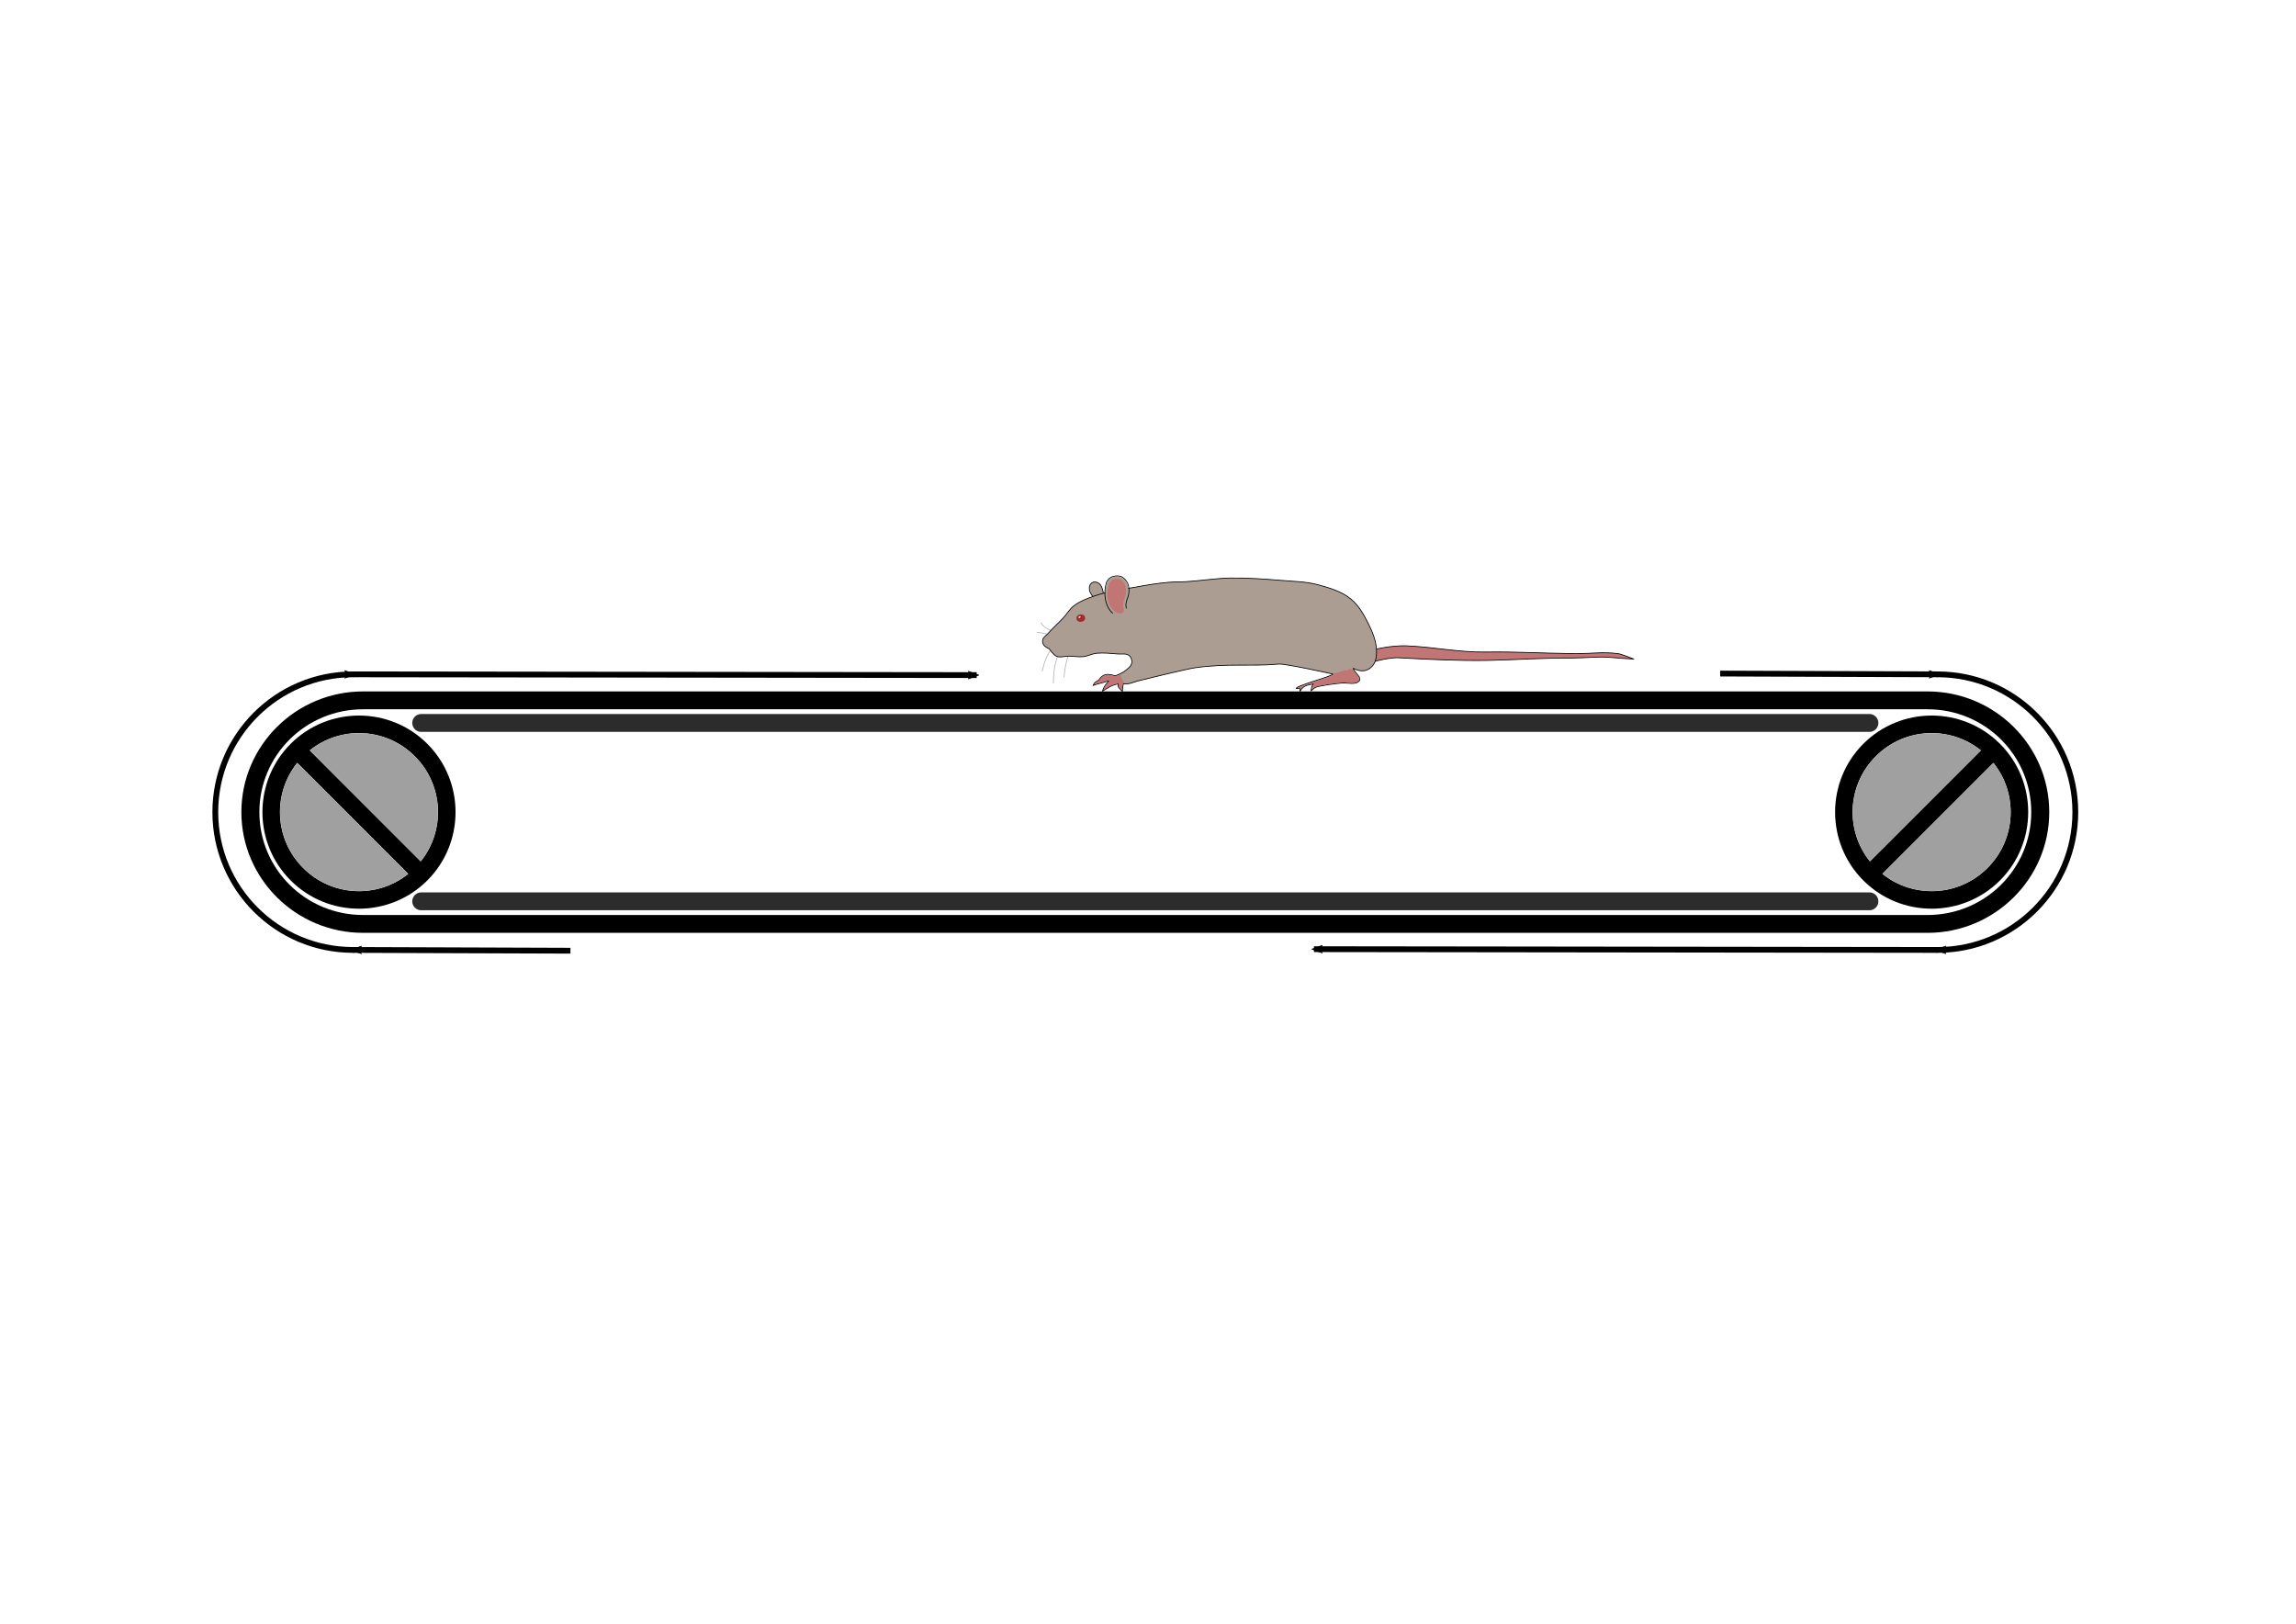 <?xml version="1.0" encoding="UTF-8" standalone="no"?>
<!-- Created with Inkscape (http://www.inkscape.org/) -->

<svg
   xmlns:dc="http://purl.org/dc/elements/1.1/"
   xmlns:cc="http://creativecommons.org/ns#"
   xmlns:rdf="http://www.w3.org/1999/02/22-rdf-syntax-ns#"
   xmlns:svg="http://www.w3.org/2000/svg"
   xmlns="http://www.w3.org/2000/svg"
   xmlns:sodipodi="http://sodipodi.sourceforge.net/DTD/sodipodi-0.dtd"
   xmlns:inkscape="http://www.inkscape.org/namespaces/inkscape"
   width="1189mm"
   height="841mm"
   viewBox="0 0 4212.992 2979.921"
   id="svg2"
   version="1.1"
   inkscape:version="0.91 r13725"
   sodipodi:docname="TreadmillSketch.svg">
  <title
     id="title4159">TreadmillSketch</title>
  <defs
     id="defs4">
    <marker
       inkscape:stockid="Arrow2Mstart"
       orient="auto"
       refY="0.0"
       refX="0.0"
       id="marker9438"
       style="overflow:visible"
       inkscape:isstock="true">
      <path
         id="path9440"
         style="fill-rule:evenodd;stroke-width:0.625;stroke-linejoin:round;stroke:#000000;stroke-opacity:1;fill:#000000;fill-opacity:1"
         d="M 8.719,4.034 L -2.207,0.016 L 8.719,-4.002 C 6.973,-1.63 6.983,1.616 8.719,4.034 z "
         transform="scale(0.6) translate(0,0)" />
    </marker>
    <marker
       inkscape:stockid="Arrow2Mend"
       orient="auto"
       refY="0.0"
       refX="0.0"
       id="marker9170"
       style="overflow:visible;"
       inkscape:isstock="true">
      <path
         id="path9172"
         style="fill-rule:evenodd;stroke-width:0.625;stroke-linejoin:round;stroke:#000000;stroke-opacity:1;fill:#000000;fill-opacity:1"
         d="M 8.719,4.034 L -2.207,0.016 L 8.719,-4.002 C 6.973,-1.63 6.983,1.616 8.719,4.034 z "
         transform="scale(0.6) rotate(180) translate(0,0)" />
    </marker>
    <marker
       inkscape:isstock="true"
       style="overflow:visible;"
       id="marker8992"
       refX="0.0"
       refY="0.0"
       orient="auto"
       inkscape:stockid="Arrow2Mend"
       inkscape:collect="always">
      <path
         transform="scale(0.6) rotate(180) translate(0,0)"
         d="M 8.719,4.034 L -2.207,0.016 L 8.719,-4.002 C 6.973,-1.63 6.983,1.616 8.719,4.034 z "
         style="fill-rule:evenodd;stroke-width:0.625;stroke-linejoin:round;stroke:#000000;stroke-opacity:1;fill:#000000;fill-opacity:1"
         id="path8994" />
    </marker>
    <marker
       inkscape:stockid="Arrow1Send"
       orient="auto"
       refY="0.0"
       refX="0.0"
       id="marker8414"
       style="overflow:visible;"
       inkscape:isstock="true">
      <path
         id="path8416"
         d="M 0.0,0.0 L 5.0,-5.0 L -12.5,0.0 L 5.0,5.0 L 0.0,0.0 z "
         style="fill-rule:evenodd;stroke:#000000;stroke-width:1pt;stroke-opacity:1;fill:#000000;fill-opacity:1"
         transform="scale(0.2) rotate(180) translate(6,0)" />
    </marker>
    <marker
       inkscape:stockid="Arrow1Mend"
       orient="auto"
       refY="0.0"
       refX="0.0"
       id="marker8296"
       style="overflow:visible;"
       inkscape:isstock="true">
      <path
         id="path8298"
         d="M 0.0,0.0 L 5.0,-5.0 L -12.5,0.0 L 5.0,5.0 L 0.0,0.0 z "
         style="fill-rule:evenodd;stroke:#000000;stroke-width:1pt;stroke-opacity:1;fill:#000000;fill-opacity:1"
         transform="scale(0.4) rotate(180) translate(10,0)" />
    </marker>
    <marker
       inkscape:stockid="Arrow1Mend"
       orient="auto"
       refY="0.0"
       refX="0.0"
       id="marker8190"
       style="overflow:visible;"
       inkscape:isstock="true">
      <path
         id="path8192"
         d="M 0.0,0.0 L 5.0,-5.0 L -12.5,0.0 L 5.0,5.0 L 0.0,0.0 z "
         style="fill-rule:evenodd;stroke:#000000;stroke-width:1pt;stroke-opacity:1;fill:#000000;fill-opacity:1"
         transform="scale(0.4) rotate(180) translate(10,0)" />
    </marker>
    <marker
       inkscape:stockid="Arrow1Mend"
       orient="auto"
       refY="0.0"
       refX="0.0"
       id="Arrow1Mend"
       style="overflow:visible;"
       inkscape:isstock="true">
      <path
         id="path5956"
         d="M 0.0,0.0 L 5.0,-5.0 L -12.5,0.0 L 5.0,5.0 L 0.0,0.0 z "
         style="fill-rule:evenodd;stroke:#000000;stroke-width:1pt;stroke-opacity:1;fill:#000000;fill-opacity:1"
         transform="scale(0.4) rotate(180) translate(10,0)" />
    </marker>
    <marker
       inkscape:stockid="Arrow2Mend"
       orient="auto"
       refY="0.0"
       refX="0.0"
       id="Arrow2Mend"
       style="overflow:visible;"
       inkscape:isstock="true">
      <path
         id="path5974"
         style="fill-rule:evenodd;stroke-width:0.625;stroke-linejoin:round;stroke:#000000;stroke-opacity:1;fill:#000000;fill-opacity:1"
         d="M 8.719,4.034 L -2.207,0.016 L 8.719,-4.002 C 6.973,-1.63 6.983,1.616 8.719,4.034 z "
         transform="scale(0.6) rotate(180) translate(0,0)" />
    </marker>
    <marker
       inkscape:stockid="Arrow1Send"
       orient="auto"
       refY="0.0"
       refX="0.0"
       id="Arrow1Send"
       style="overflow:visible;"
       inkscape:isstock="true">
      <path
         id="path5962"
         d="M 0.0,0.0 L 5.0,-5.0 L -12.5,0.0 L 5.0,5.0 L 0.0,0.0 z "
         style="fill-rule:evenodd;stroke:#000000;stroke-width:1pt;stroke-opacity:1;fill:#000000;fill-opacity:1"
         transform="scale(0.2) rotate(180) translate(6,0)" />
    </marker>
    <marker
       inkscape:stockid="Arrow2Send"
       orient="auto"
       refY="0.0"
       refX="0.0"
       id="Arrow2Send"
       style="overflow:visible;"
       inkscape:isstock="true">
      <path
         id="path5980"
         style="fill-rule:evenodd;stroke-width:0.625;stroke-linejoin:round;stroke:#000000;stroke-opacity:1;fill:#000000;fill-opacity:1"
         d="M 8.719,4.034 L -2.207,0.016 L 8.719,-4.002 C 6.973,-1.63 6.983,1.616 8.719,4.034 z "
         transform="scale(0.3) rotate(180) translate(-2.3,0)" />
    </marker>
    <marker
       inkscape:stockid="Arrow2Lend"
       orient="auto"
       refY="0.0"
       refX="0.0"
       id="Arrow2Lend"
       style="overflow:visible;"
       inkscape:isstock="true">
      <path
         id="path5968"
         style="fill-rule:evenodd;stroke-width:0.625;stroke-linejoin:round;stroke:#000000;stroke-opacity:1;fill:#000000;fill-opacity:1"
         d="M 8.719,4.034 L -2.207,0.016 L 8.719,-4.002 C 6.973,-1.63 6.983,1.616 8.719,4.034 z "
         transform="scale(1.1) rotate(180) translate(1,0)" />
    </marker>
    <marker
       inkscape:stockid="Arrow2Mstart"
       orient="auto"
       refY="0.0"
       refX="0.0"
       id="Arrow2Mstart"
       style="overflow:visible"
       inkscape:isstock="true">
      <path
         id="path5971"
         style="fill-rule:evenodd;stroke-width:0.625;stroke-linejoin:round;stroke:#000000;stroke-opacity:1;fill:#000000;fill-opacity:1"
         d="M 8.719,4.034 L -2.207,0.016 L 8.719,-4.002 C 6.973,-1.63 6.983,1.616 8.719,4.034 z "
         transform="scale(0.6) translate(0,0)" />
    </marker>
    <marker
       inkscape:stockid="Arrow2Lstart"
       orient="auto"
       refY="0.0"
       refX="0.0"
       id="Arrow2Lstart"
       style="overflow:visible"
       inkscape:isstock="true">
      <path
         id="path5965"
         style="fill-rule:evenodd;stroke-width:0.625;stroke-linejoin:round;stroke:#000000;stroke-opacity:1;fill:#000000;fill-opacity:1"
         d="M 8.719,4.034 L -2.207,0.016 L 8.719,-4.002 C 6.973,-1.63 6.983,1.616 8.719,4.034 z "
         transform="scale(1.1) translate(1,0)" />
    </marker>
    <marker
       inkscape:stockid="Arrow1Lstart"
       orient="auto"
       refY="0.0"
       refX="0.0"
       id="Arrow1Lstart"
       style="overflow:visible"
       inkscape:isstock="true">
      <path
         id="path5947"
         d="M 0.0,0.0 L 5.0,-5.0 L -12.5,0.0 L 5.0,5.0 L 0.0,0.0 z "
         style="fill-rule:evenodd;stroke:#000000;stroke-width:1pt;stroke-opacity:1;fill:#000000;fill-opacity:1"
         transform="scale(0.8) translate(12.5,0)" />
    </marker>
    <marker
       inkscape:isstock="true"
       style="overflow:visible;"
       id="marker7098"
       refX="0.0"
       refY="0.0"
       orient="auto"
       inkscape:stockid="Arrow1Lend">
      <path
         transform="scale(0.8) rotate(180) translate(12.5,0)"
         style="fill-rule:evenodd;stroke:#000000;stroke-width:1pt;stroke-opacity:1;fill:#000000;fill-opacity:1"
         d="M 0.0,0.0 L 5.0,-5.0 L -12.5,0.0 L 5.0,5.0 L 0.0,0.0 z "
         id="path7100" />
    </marker>
    <marker
       inkscape:isstock="true"
       style="overflow:visible;"
       id="marker6830"
       refX="0.0"
       refY="0.0"
       orient="auto"
       inkscape:stockid="Arrow1Lend">
      <path
         transform="scale(0.8) rotate(180) translate(12.5,0)"
         style="fill-rule:evenodd;stroke:#000000;stroke-width:1pt;stroke-opacity:0.825;fill:#000000;fill-opacity:1"
         d="M 0.0,0.0 L 5.0,-5.0 L -12.5,0.0 L 5.0,5.0 L 0.0,0.0 z "
         id="path6832" />
    </marker>
    <marker
       inkscape:isstock="true"
       style="overflow:visible;"
       id="marker6784"
       refX="0.0"
       refY="0.0"
       orient="auto"
       inkscape:stockid="Arrow1Lend">
      <path
         transform="scale(0.8) rotate(180) translate(12.5,0)"
         style="fill-rule:evenodd;stroke:#000000;stroke-width:1pt;stroke-opacity:0.825;fill:#000000;fill-opacity:1"
         d="M 0.0,0.0 L 5.0,-5.0 L -12.5,0.0 L 5.0,5.0 L 0.0,0.0 z "
         id="path6786" />
    </marker>
    <marker
       inkscape:isstock="true"
       style="overflow:visible;"
       id="marker6744"
       refX="0.0"
       refY="0.0"
       orient="auto"
       inkscape:stockid="Arrow1Lend">
      <path
         transform="scale(0.8) rotate(180) translate(12.5,0)"
         style="fill-rule:evenodd;stroke:#000000;stroke-width:1pt;stroke-opacity:0.825;fill:none;fill-opacity:0.825"
         d="M 0.0,0.0 L 5.0,-5.0 L -12.5,0.0 L 5.0,5.0 L 0.0,0.0 z "
         id="path6746" />
    </marker>
    <marker
       inkscape:isstock="true"
       style="overflow:visible;"
       id="marker6652"
       refX="0.0"
       refY="0.0"
       orient="auto"
       inkscape:stockid="Arrow1Lend">
      <path
         transform="scale(0.8) rotate(180) translate(12.5,0)"
         style="fill-rule:evenodd;stroke:#000000;stroke-width:1pt;stroke-opacity:0.825;fill:#000000;fill-opacity:1"
         d="M 0.0,0.0 L 5.0,-5.0 L -12.5,0.0 L 5.0,5.0 L 0.0,0.0 z "
         id="path6654" />
    </marker>
    <marker
       inkscape:stockid="Arrow1Lend"
       orient="auto"
       refY="0.0"
       refX="0.0"
       id="Arrow1Lend"
       style="overflow:visible;"
       inkscape:isstock="true">
      <path
         id="path5950"
         d="M 0.0,0.0 L 5.0,-5.0 L -12.5,0.0 L 5.0,5.0 L 0.0,0.0 z "
         style="fill-rule:evenodd;stroke:#000000;stroke-width:1pt;stroke-opacity:0.825;fill:#000000;fill-opacity:1"
         transform="scale(0.8) rotate(180) translate(12.5,0)" />
    </marker>
    <marker
       inkscape:stockid="Arrow2Mend"
       orient="auto"
       refY="0"
       refX="0"
       id="marker9170-6"
       style="overflow:visible"
       inkscape:isstock="true">
      <path
         inkscape:connector-curvature="0"
         id="path9172-0"
         style="fill:#000000;fill-opacity:1;fill-rule:evenodd;stroke:#000000;stroke-width:0.625;stroke-linejoin:round;stroke-opacity:1"
         d="M 8.719,4.034 -2.207,0.016 8.719,-4.002 c -1.745,2.372 -1.735,5.617 -6e-7,8.035 z"
         transform="scale(-0.6,-0.6)" />
    </marker>
    <marker
       inkscape:stockid="Arrow2Mstart"
       orient="auto"
       refY="0"
       refX="0"
       id="marker9438-6"
       style="overflow:visible"
       inkscape:isstock="true">
      <path
         inkscape:connector-curvature="0"
         id="path9440-2"
         style="fill:#000000;fill-opacity:1;fill-rule:evenodd;stroke:#000000;stroke-width:0.625;stroke-linejoin:round;stroke-opacity:1"
         d="M 8.719,4.034 -2.207,0.016 8.719,-4.002 c -1.745,2.372 -1.735,5.617 -6e-7,8.035 z"
         transform="scale(0.6,0.6)" />
    </marker>
    <marker
       inkscape:isstock="true"
       style="overflow:visible"
       id="marker8992-6"
       refX="0"
       refY="0"
       orient="auto"
       inkscape:stockid="Arrow2Mend"
       inkscape:collect="always">
      <path
         inkscape:connector-curvature="0"
         transform="scale(-0.6,-0.6)"
         d="M 8.719,4.034 -2.207,0.016 8.719,-4.002 c -1.745,2.372 -1.735,5.617 -6e-7,8.035 z"
         style="fill:#000000;fill-opacity:1;fill-rule:evenodd;stroke:#000000;stroke-width:0.625;stroke-linejoin:round;stroke-opacity:1"
         id="path8994-1" />
    </marker>
  </defs>
  <sodipodi:namedview
     id="base"
     pagecolor="#ffffff"
     bordercolor="#666666"
     borderopacity="1.0"
     inkscape:pageopacity="0.0"
     inkscape:pageshadow="2"
     inkscape:zoom="0.25"
     inkscape:cx="2515.1925"
     inkscape:cy="1984.8421"
     inkscape:document-units="mm"
     inkscape:current-layer="g9595"
     showgrid="true"
     inkscape:window-width="1920"
     inkscape:window-height="1115"
     inkscape:window-x="0"
     inkscape:window-y="0"
     inkscape:window-maximized="1"
     guidetolerance="10000"
     showguides="true"
     inkscape:snap-intersection-paths="true"
     inkscape:snap-bbox="false"
     inkscape:snap-object-midpoints="false"
     inkscape:snap-smooth-nodes="true"
     inkscape:snap-others="false"
     inkscape:object-nodes="true"
     gridtolerance="1"
     inkscape:snap-path-clip="true"
     inkscape:snap-path-mask="true"
     inkscape:snap-nodes="false"
     inkscape:snap-grids="false"
     inkscape:snap-to-guides="false">
    <inkscape:grid
       type="xygrid"
       id="grid4161" />
  </sodipodi:namedview>
  <g
     inkscape:label="Layer 1"
     inkscape:groupmode="layer"
     id="layer1"
     transform="translate(0,1927.559)">
    <g
       id="g15697">
      <g
         transform="translate(-4.928,0)"
         id="g15683">
        <g
           id="g15670">
          <path
             inkscape:connector-curvature="0"
             id="path4334"
             d="m 671.246,-659.055 c -123.188,10e-4 -223.405,99.344 -223.405,221.457 2e-5,122.113 100.217,221.456 223.405,221.457 l 0,-32.74 c -105.338,-0.001 -190.377,-84.298 -190.377,-188.717 10e-6,-104.419 85.039,-188.716 190.377,-188.717 l 0,-32.74 z m 0.002,0 0,32.74 2870.498,0 c 105.338,10e-4 190.377,84.298 190.377,188.717 0,104.418 -85.039,188.716 -190.377,188.717 l -2870.498,0 0,32.74 2870.498,0 c 123.188,-10e-4 223.405,-99.344 223.405,-221.457 0,-122.113 -100.217,-221.456 -223.405,-221.457 l -2870.498,0 z"
             style="color:#000000;font-style:normal;font-variant:normal;font-weight:normal;font-stretch:normal;font-size:medium;line-height:normal;font-family:sans-serif;text-indent:0;text-align:start;text-decoration:none;text-decoration-line:none;text-decoration-style:solid;text-decoration-color:#000000;letter-spacing:normal;word-spacing:normal;text-transform:none;direction:ltr;block-progression:tb;writing-mode:lr-tb;baseline-shift:baseline;text-anchor:start;white-space:normal;clip-rule:nonzero;display:inline;overflow:visible;visibility:visible;opacity:1;isolation:auto;mix-blend-mode:normal;color-interpolation:sRGB;color-interpolation-filters:linearRGB;solid-color:#000000;solid-opacity:1;fill:#000000;fill-opacity:1;fill-rule:nonzero;stroke:none;stroke-width:177.165;stroke-linecap:square;stroke-linejoin:miter;stroke-miterlimit:4;stroke-dasharray:none;stroke-dashoffset:0;stroke-opacity:1;color-rendering:auto;image-rendering:auto;shape-rendering:auto;text-rendering:auto;enable-background:accumulate" />
          <path
             sodipodi:nodetypes="cccc"
             inkscape:connector-curvature="0"
             id="path5941"
             d="m 777.756,-601.231 1328.74,0 1328.74,0 0,0"
             style="fill:none;fill-opacity:1;fill-rule:evenodd;stroke:#000000;stroke-width:32.74;stroke-linecap:round;stroke-linejoin:miter;stroke-miterlimit:4;stroke-dasharray:none;stroke-opacity:0.825" />
          <path
             sodipodi:nodetypes="cccc"
             inkscape:connector-curvature="0"
             id="path5941-7"
             d="m 777.756,-273.963 1328.74,0 1328.74,0 0,0"
             style="fill:none;fill-opacity:1;fill-rule:evenodd;stroke:#000000;stroke-width:32.74;stroke-linecap:round;stroke-linejoin:miter;stroke-miterlimit:4;stroke-dasharray:none;stroke-opacity:0.825" />
        </g>
        <g
           id="g4269"
           transform="matrix(0.912,0,0,0.912,178.914,-48.085)">
          <path
             inkscape:connector-curvature="0"
             id="path4155"
             d="m 668.945,-564.569 c -75.762,-75.762 -199.135,-75.764 -274.897,-10e-4 -75.762,75.762 -75.762,199.136 0,274.899 75.762,75.762 199.135,75.761 274.897,-10e-4 75.762,-75.762 75.762,-199.134 2e-5,-274.896 z m -25.054,25.054 c 57.985,57.985 61.923,149.073 11.834,211.567 L 432.323,-551.349 c 62.494,-50.088 153.582,-46.151 211.567,11.834 z m -236.623,13.221 223.402,223.402 c -62.494,50.09 -153.582,46.151 -211.567,-11.834 -57.985,-57.985 -61.924,-149.073 -11.834,-211.567 z"
             style="color:#000000;font-style:normal;font-variant:normal;font-weight:normal;font-stretch:normal;font-size:medium;line-height:normal;font-family:sans-serif;text-indent:0;text-align:start;text-decoration:none;text-decoration-line:none;text-decoration-style:solid;text-decoration-color:#000000;letter-spacing:normal;word-spacing:normal;text-transform:none;direction:ltr;block-progression:tb;writing-mode:lr-tb;baseline-shift:baseline;text-anchor:start;white-space:normal;clip-rule:nonzero;display:inline;overflow:visible;visibility:visible;opacity:1;isolation:auto;mix-blend-mode:normal;color-interpolation:sRGB;color-interpolation-filters:linearRGB;solid-color:#000000;solid-opacity:1;fill:#000000;fill-opacity:1;fill-rule:nonzero;stroke:none;stroke-width:35.433;stroke-linecap:butt;stroke-linejoin:miter;stroke-miterlimit:4;stroke-dasharray:none;stroke-dashoffset:0;stroke-opacity:1;color-rendering:auto;image-rendering:auto;shape-rendering:auto;text-rendering:auto;enable-background:accumulate" />
          <path
             transform="translate(0,-1927.559)"
             inkscape:connector-curvature="0"
             id="path4265"
             d="m 522.506,1659.064 c -23.584,-1.338 -47.441,-8.235 -67.8,-19.598 -35.31,-19.709 -62.023,-52.093 -74.333,-90.114 -3.416,-10.549 -5.685,-21.299 -6.988,-33.102 -0.836,-7.572 -0.837,-24.256 -0.003,-31.734 2.928,-26.236 11.251,-49.644 25.22,-70.926 3.016,-4.595 8.277,-11.86 8.604,-11.88 0.097,-0.01 50.352,50.164 111.677,111.49 l 111.5,111.501 -3.568,2.702 c -29.603,22.418 -67.026,33.778 -104.31,31.662 z"
             style="fill:#a0a0a0;stroke:none;stroke-width:1px;stroke-linecap:butt;stroke-linejoin:miter;stroke-opacity:1" />
          <path
             transform="translate(0,-1927.559)"
             inkscape:connector-curvature="0"
             id="path4267"
             d="m 544.031,1487.794 c -66.207,-66.219 -111.392,-111.672 -111.167,-111.825 0.209,-0.142 1.879,-1.388 3.712,-2.769 7.745,-5.838 15.447,-10.574 24.624,-15.143 16.794,-8.361 35.458,-13.726 55.077,-15.831 5.655,-0.607 24.829,-0.601 30.406,0.01 12.989,1.421 24.32,3.876 35.709,7.735 55.711,18.878 96.773,67.528 106.025,125.621 1.397,8.772 1.764,13.913 1.768,24.749 0.004,11.589 -0.404,16.801 -2.109,26.897 -3.879,22.974 -13.501,46.064 -27.114,65.065 -1.866,2.604 -3.841,5.258 -4.389,5.898 l -0.996,1.162 -111.546,-111.567 z"
             style="fill:#a0a0a0;stroke:none;stroke-width:1px;stroke-linecap:butt;stroke-linejoin:miter;stroke-opacity:1" />
        </g>
        <g
           id="g4274"
           transform="matrix(0,-0.912,0.912,0,3938.892,47.1)">
          <path
             style="color:#000000;font-style:normal;font-variant:normal;font-weight:normal;font-stretch:normal;font-size:medium;line-height:normal;font-family:sans-serif;text-indent:0;text-align:start;text-decoration:none;text-decoration-line:none;text-decoration-style:solid;text-decoration-color:#000000;letter-spacing:normal;word-spacing:normal;text-transform:none;direction:ltr;block-progression:tb;writing-mode:lr-tb;baseline-shift:baseline;text-anchor:start;white-space:normal;clip-rule:nonzero;display:inline;overflow:visible;visibility:visible;opacity:1;isolation:auto;mix-blend-mode:normal;color-interpolation:sRGB;color-interpolation-filters:linearRGB;solid-color:#000000;solid-opacity:1;fill:#000000;fill-opacity:1;fill-rule:nonzero;stroke:none;stroke-width:35.433;stroke-linecap:butt;stroke-linejoin:miter;stroke-miterlimit:4;stroke-dasharray:none;stroke-dashoffset:0;stroke-opacity:1;color-rendering:auto;image-rendering:auto;shape-rendering:auto;text-rendering:auto;enable-background:accumulate"
             d="m 668.945,-564.569 c -75.762,-75.762 -199.135,-75.764 -274.897,-10e-4 -75.762,75.762 -75.762,199.136 0,274.899 75.762,75.762 199.135,75.761 274.897,-10e-4 75.762,-75.762 75.762,-199.134 2e-5,-274.896 z m -25.054,25.054 c 57.985,57.985 61.923,149.073 11.834,211.567 L 432.323,-551.349 c 62.494,-50.088 153.582,-46.151 211.567,11.834 z m -236.623,13.221 223.402,223.402 c -62.494,50.09 -153.582,46.151 -211.567,-11.834 -57.985,-57.985 -61.924,-149.073 -11.834,-211.567 z"
             id="path4276"
             inkscape:connector-curvature="0" />
          <path
             style="fill:#a0a0a0;stroke:none;stroke-width:1px;stroke-linecap:butt;stroke-linejoin:miter;stroke-opacity:1"
             d="m 522.506,1659.064 c -23.584,-1.338 -47.441,-8.235 -67.8,-19.598 -35.31,-19.709 -62.023,-52.093 -74.333,-90.114 -3.416,-10.549 -5.685,-21.299 -6.988,-33.102 -0.836,-7.572 -0.837,-24.256 -0.003,-31.734 2.928,-26.236 11.251,-49.644 25.22,-70.926 3.016,-4.595 8.277,-11.86 8.604,-11.88 0.097,-0.01 50.352,50.164 111.677,111.49 l 111.5,111.501 -3.568,2.702 c -29.603,22.418 -67.026,33.778 -104.31,31.662 z"
             id="path4278"
             inkscape:connector-curvature="0"
             transform="translate(0,-1927.559)" />
          <path
             style="fill:#a0a0a0;stroke:none;stroke-width:1px;stroke-linecap:butt;stroke-linejoin:miter;stroke-opacity:1"
             d="m 544.031,1487.794 c -66.207,-66.219 -111.392,-111.672 -111.167,-111.825 0.209,-0.142 1.879,-1.388 3.712,-2.769 7.745,-5.838 15.447,-10.574 24.624,-15.143 16.794,-8.361 35.458,-13.726 55.077,-15.831 5.655,-0.607 24.829,-0.601 30.406,0.01 12.989,1.421 24.32,3.876 35.709,7.735 55.711,18.878 96.773,67.528 106.025,125.621 1.397,8.772 1.764,13.913 1.768,24.749 0.004,11.589 -0.404,16.801 -2.109,26.897 -3.879,22.974 -13.501,46.064 -27.114,65.065 -1.866,2.604 -3.841,5.258 -4.389,5.898 l -0.996,1.162 -111.546,-111.567 z"
             id="path4280"
             inkscape:connector-curvature="0"
             transform="translate(0,-1927.559)" />
        </g>
      </g>
      <g
         transform="matrix(-1,0,0,1,3393.04,-669.946)"
         id="g9888">
        <path
           style="opacity:1;fill:none;fill-opacity:1;fill-rule:evenodd;stroke:#000000;stroke-width:10.63;stroke-linecap:round;stroke-linejoin:miter;stroke-miterlimit:4;stroke-dasharray:none;stroke-dashoffset:0;stroke-opacity:1;marker-end:url(#marker9170)"
           d="m 2745.144,485.164 c 139.626,8e-4 252.816,-113.188 252.816,-252.815 8e-4,-139.627 -113.189,-252.817 -252.816,-252.816"
           id="path7156"
           inkscape:connector-curvature="0"
           sodipodi:nodetypes="csc" />
        <path
           style="fill:none;fill-rule:evenodd;stroke:#000000;stroke-width:10.63;stroke-linecap:butt;stroke-linejoin:miter;stroke-miterlimit:0;stroke-dasharray:none;stroke-opacity:1;marker-start:url(#marker9438)"
           d="m 1600.914,-19.053 1144.232,-1.414 0,0 0,0"
           id="path7165"
           inkscape:connector-curvature="0" />
        <path
           style="fill:none;fill-rule:evenodd;stroke:#000000;stroke-width:10.63;stroke-linecap:butt;stroke-linejoin:miter;stroke-miterlimit:4;stroke-dasharray:none;stroke-opacity:1;marker-end:url(#marker8992)"
           d="m 2346.336,486.578 398.808,-1.414 0,0 0,0"
           id="path7165-3"
           inkscape:connector-curvature="0" />
      </g>
      <g
         transform="matrix(1,0,0,-1,810.099,-205.25)"
         id="g9888-8">
        <path
           style="opacity:1;fill:none;fill-opacity:1;fill-rule:evenodd;stroke:#000000;stroke-width:10.63;stroke-linecap:round;stroke-linejoin:miter;stroke-miterlimit:4;stroke-dasharray:none;stroke-dashoffset:0;stroke-opacity:1;marker-end:url(#marker9170-6)"
           d="m 2745.144,485.164 c 139.626,8e-4 252.816,-113.188 252.816,-252.815 8e-4,-139.627 -113.189,-252.817 -252.816,-252.816"
           id="path7156-7"
           inkscape:connector-curvature="0"
           sodipodi:nodetypes="csc" />
        <path
           style="fill:none;fill-rule:evenodd;stroke:#000000;stroke-width:10.63;stroke-linecap:butt;stroke-linejoin:miter;stroke-miterlimit:0;stroke-dasharray:none;stroke-opacity:1;marker-start:url(#marker9438-6)"
           d="m 1600.914,-19.053 1144.232,-1.414 0,0 0,0"
           id="path7165-9"
           inkscape:connector-curvature="0" />
        <path
           style="fill:none;fill-rule:evenodd;stroke:#000000;stroke-width:10.63;stroke-linecap:butt;stroke-linejoin:miter;stroke-miterlimit:4;stroke-dasharray:none;stroke-opacity:1;marker-end:url(#marker8992-6)"
           d="m 2346.336,486.578 398.808,-1.414 0,0 0,0"
           id="path7165-3-2"
           inkscape:connector-curvature="0" />
      </g>
    </g>
    <g
       id="g9595"
       transform="matrix(-2.04,0.164,0.164,2.044,1872.171,-2091.715)">
      <g
         id="g16507"
         transform="matrix(1,0.002,0.002,1.019,-1.085,-13.469)">
        <g
           id="g16490">
          <g
             id="g16474">
            <path
               inkscape:connector-curvature="0"
               style="fill:#c27575;stroke:#000000;stroke-width:0.678;stroke-linecap:round;stroke-linejoin:round"
               sodipodi:nodetypes="ssssscsssss"
               d="m -264.764,685.253 c 0,0 -14.933,-2.258 -27.648,-0.774 -23.609,2.756 -46.843,9.645 -70.553,11.145 -26.58,1.7 -52.448,5.426 -79.283,7.778 -17.093,1.499 -24.883,0.229 -39.334,3.255 -2.672,0.559 -13.413,5.81 -13.413,5.81 0,0 10.993,-1.42 18.783,-2.82 12.01,-2.2 23.978,-1.528 36.138,-2.528 24.65,-2.2 50.201,-2.467 74.901,-3.967 27.03,-1.7 52.609,-5.097 80.353,-8.782 10.142,-1.347 29.246,2.884 29.246,2.884"
               id="path4508" />
            <path
               inkscape:connector-curvature="0"
               style="fill:none;stroke:#b3b3b3;stroke-width:0.678;stroke-linecap:round;stroke-linejoin:round"
               sodipodi:nodetypes="cc"
               d="m 16.664,662.653 c 6.014,10 7.852,17.8 8.842,29"
               id="path4479" />
            <path
               inkscape:connector-curvature="0"
               style="fill:none;stroke:#b3b3b3;stroke-width:0.678;stroke-linecap:round;stroke-linejoin:round"
               sodipodi:nodetypes="cc"
               d="m 23.382,660.153 c 6.004,6 8.724,12.4 11.314,20.2"
               id="path4481" />
            <path
               inkscape:connector-curvature="0"
               style="fill:none;stroke:#b3b3b3;stroke-width:0.678;stroke-linecap:round;stroke-linejoin:round"
               sodipodi:nodetypes="cc"
               d="m 7.825,664.453 c 4.684,7 6.111,14.5 7.778,22.6"
               id="path4483" />
            <path
               inkscape:connector-curvature="0"
               style="fill:none;stroke:#b3b3b3;stroke-width:0.678;stroke-linecap:round;stroke-linejoin:round"
               sodipodi:nodetypes="cc"
               d="m 18.078,647.853 c 6.788,-2.1 12.228,-5.6 14.498,-9.9"
               id="path4485" />
            <path
               inkscape:connector-curvature="0"
               style="fill:none;stroke:#b3b3b3;stroke-width:0.678;stroke-linecap:round;stroke-linejoin:round"
               sodipodi:nodetypes="cc"
               d="m 23.028,650.253 c 3.628,-1.8 7.928,-3.3 13.438,-4.2"
               id="path4487" />
            <path
               inkscape:connector-curvature="0"
               style="fill:#ac9d93;stroke:#000000;stroke-width:0.678;stroke-linecap:round;stroke-linejoin:round"
               sodipodi:nodetypes="cssssssc"
               d="m -24.967,623.253 c 0,-1.1 -0.782,-6.2 -0.177,-9.2 0.446,-2.2 1.076,-4.7 2.74,-6.2 1.287,-1.2 3.219,-1.9 4.95,-1.7 1.236,0.2 2.458,1 3.182,2 0.934,1.3 1.134,3 1.061,4.6 -0.052,1.2 -0.599,2.3 -1.061,3.3 -0.914,2.1 -3.359,5.9 -3.359,5.9"
               id="path4502" />
            <path
               inkscape:connector-curvature="0"
               style="fill:#ac9d93;stroke:#000000;stroke-width:0.678;stroke-linecap:round;stroke-linejoin:round"
               sodipodi:nodetypes="cccccccssscsssssssssssssssssscsssssssscccccccccsc"
               d="m -177.434,691.253 c -5.72,0 -47.538,12.625 -47.538,12.625 1.51,2.3 33.971,7.432 33.761,10.032 l -3.191,-0.048 0.011,2.748 c -3.37,-5 -6.72,-4.8 -12.38,-5.5 1.74,1.8 2.08,3.6 2.48,6 0,0 -2.94,-2.6 -4.77,-3 -4.45,-1.1 -19.114,-1.808 -23.664,-1.708 -5.13,0.1 -11.75,2.9 -15.38,-0.7 -0.84,-0.8 -0.18,-3.5 -0.18,-3.5 0,0 6.371,-8.849 4.561,-7.749 -2.96,1.8 -6.64,3.1 -10.08,2.7 -3.09,-0.4 -6.22,-2.2 -8.13,-4.6 -2.92,-3.8 -3.67,-9 -3.71,-13.8 -0.08,-7.8 2.68,-15.6 5.65,-22.8 3.33,-8.1 7.36,-16.5 13.79,-22.5 7.63,-7.2 18,-11.1 27.76,-14.6 10.52,-3.8 21.85,-4.8 32.88,-6.6 15.239,-2.5 30.545,-4.8 45.958,-5.8 13.231,-0.8 26.52,0.3 39.774,0 4.954,-0.1 9.894,-0.7 14.85,-0.7 10.034,0 20.06,0.8 30.052,1.8 12.48,1.1 25.123,1.8 37.299,4.7 6.647,1.7 13.456,3.5 19.269,7.1 4.073,2.5 6.863,6.7 10.43,9.9 4.946,4.4 10.315,8.4 15.198,12.9 1.66,1.5 4.04,2.7 4.78,4.8 0.51,1.4 0.21,3.2 -0.53,4.6 -0.99,1.8 -4.78,3.9 -4.78,3.9 0,0 -3.151,5.5 -5.829,6.9 -3.314,1.7 -7.43,0.5 -11.137,0.8 -4.25,0.4 -8.461,1.6 -12.728,1.5 -4.116,-0.1 -8.081,-1.9 -12.198,-2 -6.522,-0.1 -13.007,1.2 -19.445,2.2 -3.182,0.5 -7.091,-0.1 -9.458,2.1 -1.669,1.5 -2.51,4.3 -1.944,6.5 0.813,3.2 4.241,5.1 6.982,6.9 2.628,1.7 8.751,3.4 8.751,3.4 5.823,-2.3 10.608,-3.4 15.026,2.6 5.242,2.1 4.116,2.9 5.568,4.2 -4.856,-1.2 -9.728,-1.8 -14.584,-3 2.686,2.8 5.145,4.9 6.453,8.7 -4.793,-2.5 -9.053,-4.9 -14.584,-5.2 1.178,3.4 -1.826,4.7 -3.182,6.8 -0.443,-2.3 -0.635,-4.8 -1.503,-6.6 -4.387,1.1 -8.747,-0.5 -13.081,-1.4 0,0 -44.138,-7 -51.973,-7.4 -29.906,-1.7 -49.748,3 -75.304,2.8 z"
               id="path4506" />
            <path
               inkscape:connector-curvature="0"
               style="fill:#c27575;stroke:#ac9d93;stroke-width:2.034;stroke-linecap:round;stroke-linejoin:round"
               sodipodi:nodetypes="sssssss"
               d="m -43.528,631.853 c 1.289,-6.2 -2.461,-9.5 -3.271,-13.9 -0.561,-3.1 -0.508,-6.7 1.149,-9.4 2.518,-4.1 4.994,-5.1 9.723,-4.5 2.498,0.3 5.05,2.3 5.922,4.7 2.996,8.1 3.458,16.3 -1.679,23.1 -5.187,6.9 -13.018,5.6 -11.844,0 z"
               id="path4504" />
            <ellipse
               style="fill:#a02c2c"
               id="path4477"
               cx="-3.501"
               cy="636.74"
               rx="3.889"
               ry="3.27" />
            <ellipse
               transform="matrix(0.867,0.498,-0.498,0.867,0,0)"
               style="fill:#ffffff"
               id="path9055"
               cx="314.571"
               cy="552.61"
               rx="0.982"
               ry="0.67" />
            <path
               inkscape:connector-curvature="0"
               style="color:#000000;text-indent:0;text-transform:none;block-progression:tb;fill:none;stroke:#000000;stroke-width:0.678"
               sodipodi:nodetypes="cccccscsc"
               d="m -32.55,634.953 c 6.765,-6.5 7.052,-18.3 3.96,-26.7 -1.105,-3 -3.991,-5.3 -7.156,-5.7 -1.251,-0.1 -2.393,-0.2 -3.469,-0.1 -1.076,0.1 -2.094,0.3 -3.031,0.7 -1.875,0.9 -3.343,2.4 -4.688,4.6 -1.967,3.2 -1.945,7.1 -1.344,10.4 0.466,2.6 1.676,4.6 2.5,6.6 0.825,2 1.356,4 0.782,6.8"
               id="path9565" />
            <path
               d="m -23.153,688.453 c -2.098,0 -4.405,0.8 -6.937,1.8 a 0.5,0.5 0 0 1 -0.313,0 c 0,0 -1.563,-0.4 -3.437,-1.1 -0.315,-0.1 -0.642,-0.2 -0.969,-0.3 -0.986,3 -1.323,6 -3.906,8.2 0.508,-0.1 1.026,-0.2 1.531,-0.3 a 0.5,0.5 0 0 1 0.562,0.3 c 0.793,1.6 1.052,3.7 1.376,5.7 0.633,-0.8 1.301,-1.5 1.812,-2.2 0.718,-0.9 1.102,-1.8 0.562,-3.4 a 0.5,0.5 0 0 1 0.5,-0.6 c 5.161,0.3 9.233,2.4 13.532,4.6 -1.336,-2.9 -3.404,-4.7 -5.782,-7.2 a 0.5,0.5 0 0 1 0.469,-0.8 c 4.369,1 8.794,1.6 13.219,2.6 -0.143,-0.3 -0.273,-0.5 -0.469,-0.7 -0.479,-0.5 -1.44,-1.2 -4.031,-2.2 a 0.5,0.5 0 0 1 -0.219,-0.2 c -2.149,-3 -4.29,-4 -6.625,-4.2 l -0.875,0 z"
               inkscape:connector-curvature="0"
               style="fill:#c27575"
               id="path9571" />
            <path
               sodipodi:nodetypes="cccccccccccsccccccccccc"
               d="m -192.256,713.476 c 0.024,-0.37 -5.74,-1.864 -6.981,-2.245 l -11.961,-2.764 c -1.856,-0.881 -12.894,-2.29 -14.184,-4.29 -0.161,-0.226 -0.108,-0.54 0.12,-0.7 -6.827,-0.861 -1.47,0.122 -6.905,-1.211 -1.78,-0.2 -2.421,-0.712 -4.201,-0.612 -2.71,0.2 -1.578,-0.517 -3.708,-1.07 -3.788,0.273 -3.962,2.726 -5.312,4.226 0.208,0.121 -2.326,3.265 -2.407,3.492 0,0 -0.16,0.6 -0.22,1.3 -0.03,0.4 -0.02,0.8 0.03,1.1 0.05,0.3 0.13,0.5 0.22,0.6 1.66,1.7 4.05,1.9 6.75,1.7 2.69,-0.3 5.63,-1 8.28,-1.1 4.4,-0.1 19.094,0.608 23.774,1.708 1.07,0.2 2.26,1 3.25,1.7 0.35,0.3 0.35,0.3 0.62,0.5 -0.33,-1.6 -0.73,-3 -2.03,-4.4 -0.25,-0.333 -0.007,-0.808 0.41,-0.8 2.81,0.3 5.1,0.5 7.16,1.1 1.69,0.6 3.2,1.8 4.65,3.5 l 0.131,-1.748"
               inkscape:connector-curvature="0"
               style="fill:#c27575"
               id="path9583" />
          </g>
        </g>
      </g>
    </g>
  </g>
</svg>
